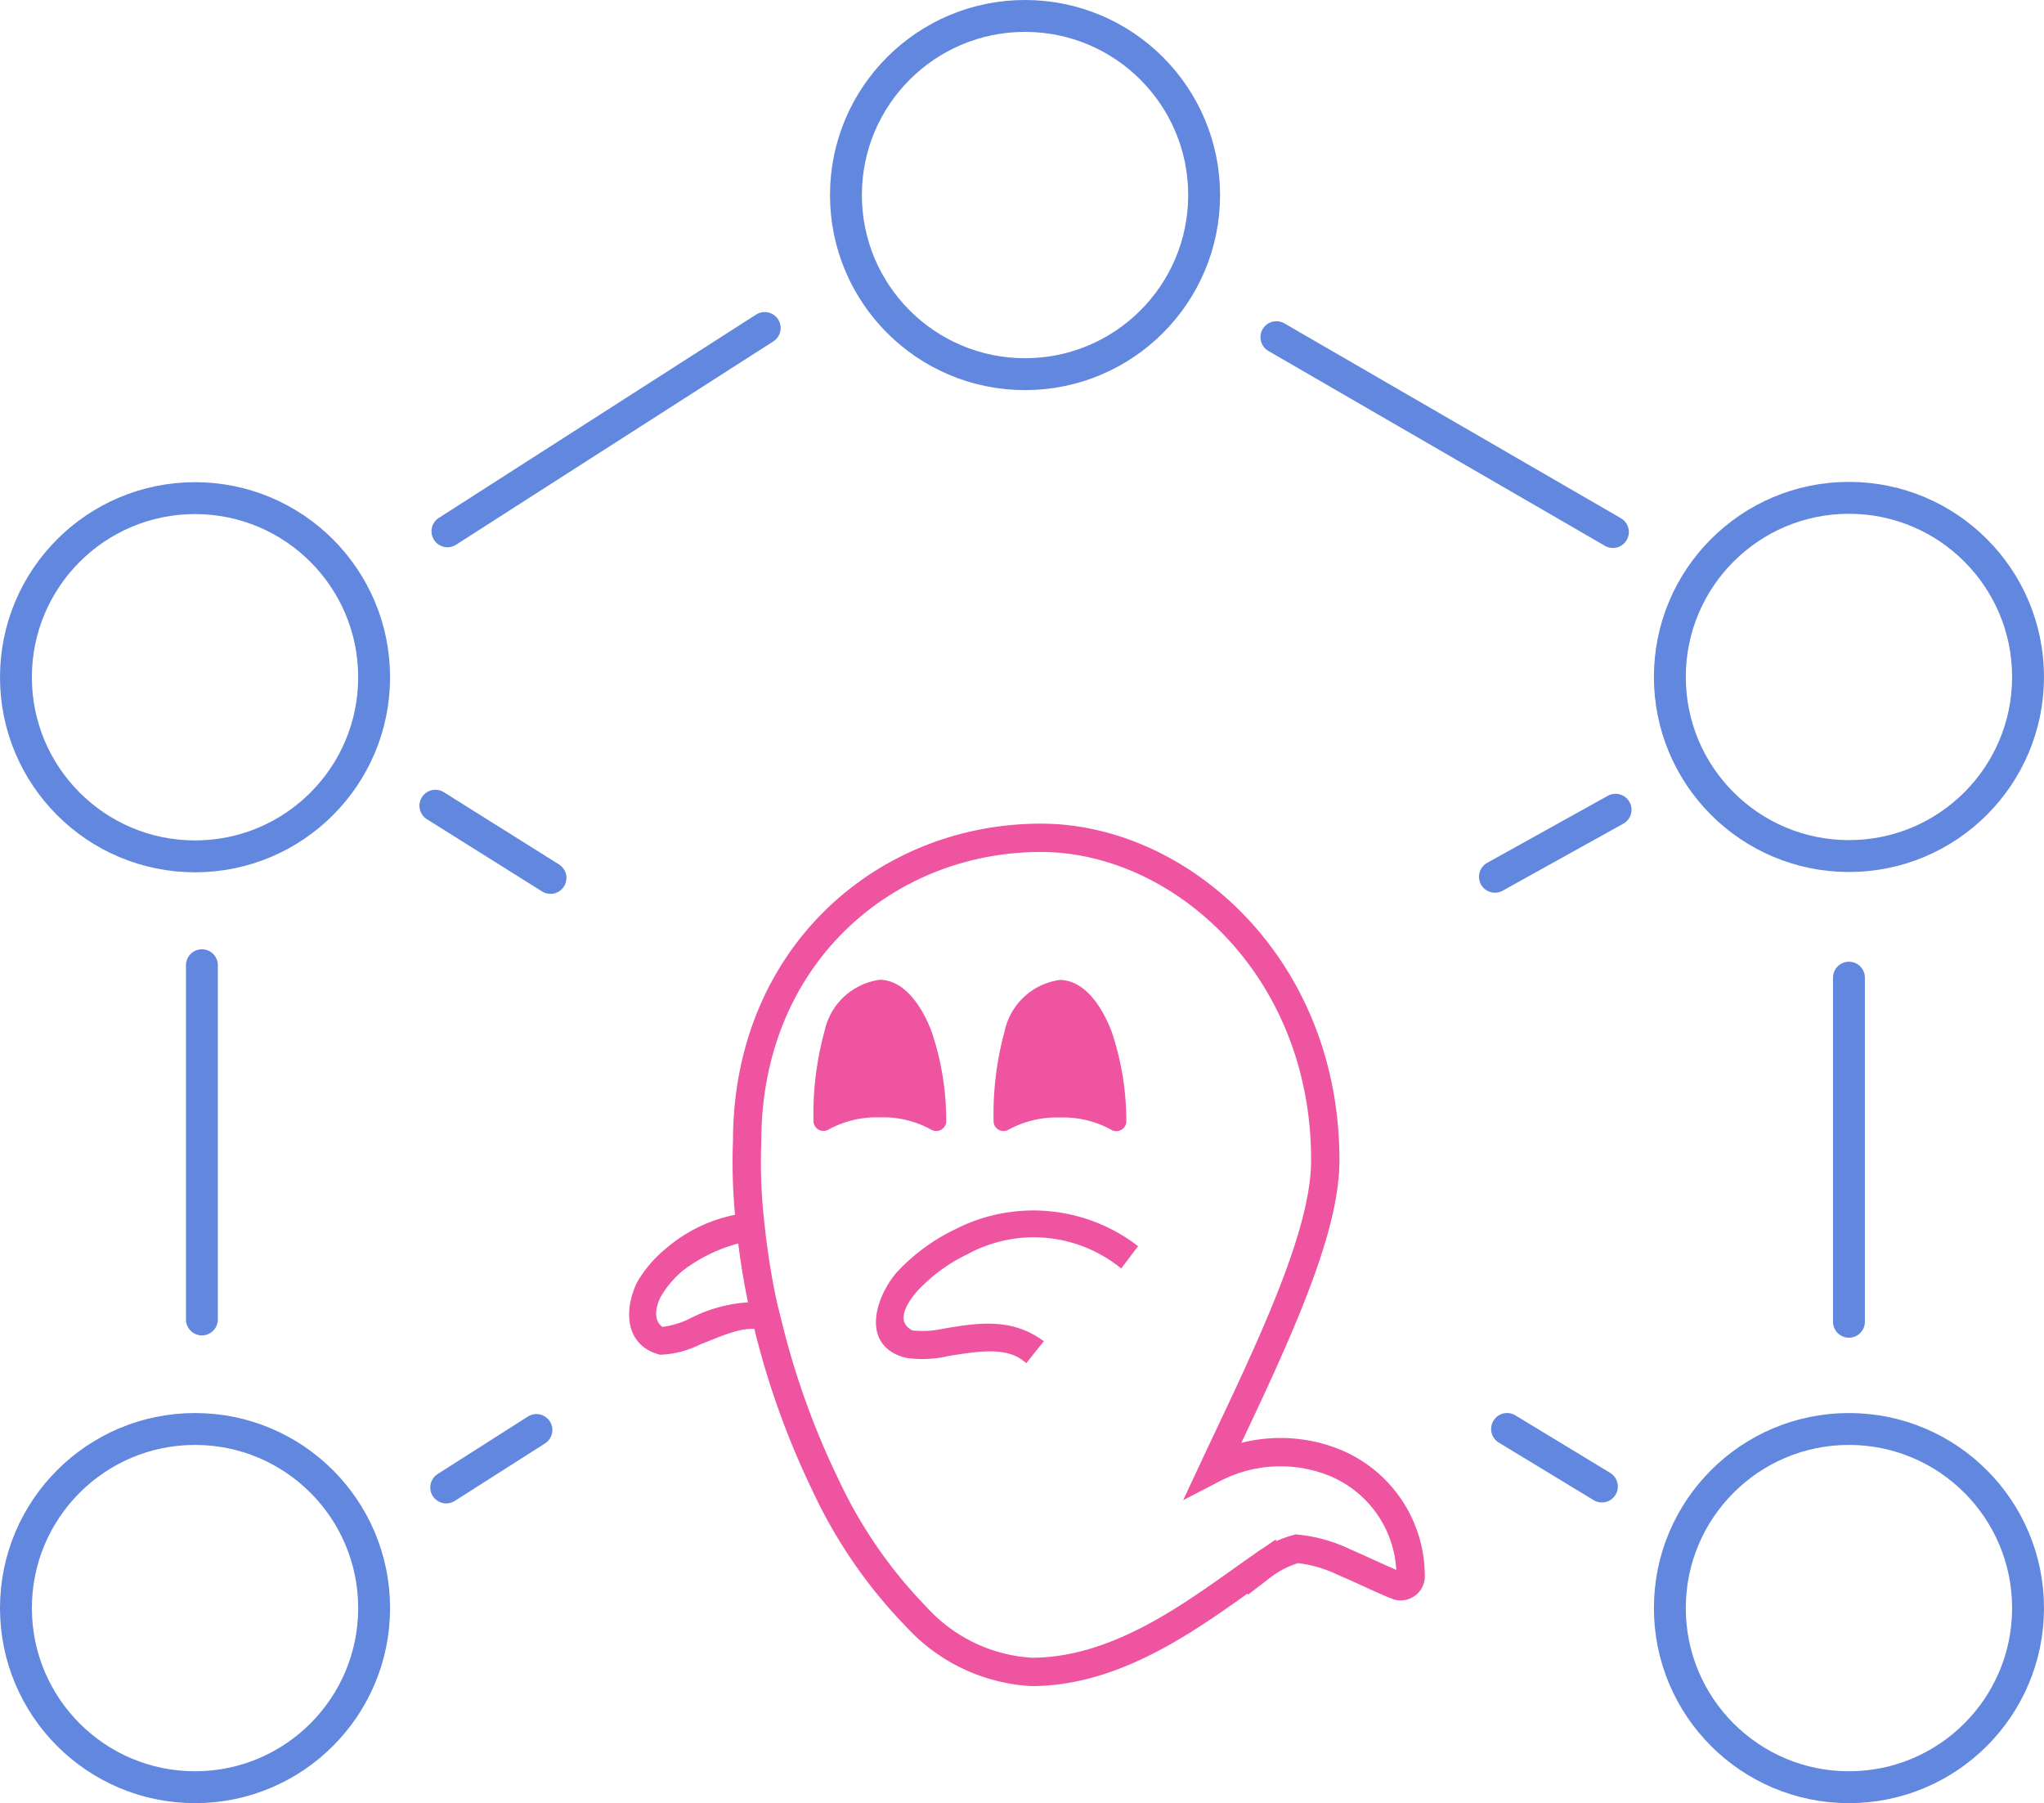 <svg xmlns="http://www.w3.org/2000/svg" width="115.409" height="101.8" viewBox="0 0 115.409 101.8">
  <g id="秘密基础" transform="translate(5046.9 -3464.1)">
    <g id="组_773" data-name="组 773" transform="translate(-5046 3465)">
      <g id="组_772" data-name="组 772" transform="translate(0 0)">
        <circle id="椭圆_57" data-name="椭圆 57" cx="10.112" cy="10.112" r="10.112" transform="translate(46.864)" fill="none" stroke="#6287de" stroke-miterlimit="10" stroke-width="1.8"/>
        <circle id="椭圆_58" data-name="椭圆 58" cx="10.112" cy="10.112" r="10.112" transform="translate(0 27.223)" fill="none" stroke="#6287de" stroke-miterlimit="10" stroke-width="1.8"/>
        <circle id="椭圆_59" data-name="椭圆 59" cx="10.112" cy="10.112" r="10.112" transform="translate(93.384 27.206)" fill="none" stroke="#6287de" stroke-miterlimit="10" stroke-width="1.8"/>
        <circle id="椭圆_60" data-name="椭圆 60" cx="10.112" cy="10.112" r="10.112" transform="translate(93.384 79.775)" fill="none" stroke="#6287de" stroke-miterlimit="10" stroke-width="1.8"/>
        <circle id="椭圆_61" data-name="椭圆 61" cx="10.112" cy="10.112" r="10.112" transform="translate(0 79.775)" fill="none" stroke="#6287de" stroke-miterlimit="10" stroke-width="1.8"/>
        <path id="路径_1898" data-name="路径 1898" d="M19.431.141,1.517,11.62" transform="translate(22.846 17.476)" fill="none" stroke="#6287de" stroke-linecap="round" stroke-width="1.8"/>
        <line id="直线_67" data-name="直线 67" y2="20" transform="translate(10.5 53.592)" fill="none" stroke="#6287de" stroke-linecap="round" stroke-miterlimit="10" stroke-width="1.8"/>
        <path id="路径_1899" data-name="路径 1899" d="M.864.409l6.5,4.076" transform="translate(22.819 44.179)" fill="none" stroke="#6287de" stroke-linecap="round" stroke-width="1.8"/>
        <line id="直线_69" data-name="直线 69" x1="5.094" y2="3.245" transform="translate(24.294 79.832)" fill="none" stroke="#6287de" stroke-linecap="round" stroke-miterlimit="10" stroke-width="1.8"/>
        <path id="路径_1900" data-name="路径 1900" d="M7.387.724.575,4.508" transform="translate(82.932 44.091)" fill="none" stroke="#6287de" stroke-linecap="round" stroke-width="1.8"/>
        <path id="路径_1901" data-name="路径 1901" d="M0,1.993V21.42" transform="translate(103.496 52.302)" fill="none" stroke="#6287de" stroke-linecap="round" stroke-width="1.8"/>
        <path id="路径_1902" data-name="路径 1902" d="M0,0,5.355,3.249" transform="translate(84.192 79.774)" fill="none" stroke="#6287de" stroke-linecap="round" stroke-width="1.8"/>
        <line id="直线_73" data-name="直线 73" x2="19" y2="11" transform="translate(71.169 18.136)" fill="none" stroke="#6287de" stroke-linecap="round" stroke-miterlimit="10" stroke-width="1.8"/>
      </g>
      <g id="组_770" data-name="组 770" transform="translate(34.862 46.396)">
        <path id="路径_947" data-name="路径 947" d="M1581.39,480.108a45.436,45.436,0,0,0,3.178,8.8,27.061,27.061,0,0,0,5.167,7.508,9.532,9.532,0,0,0,6.488,3.094c3.657,0,6.942-1.819,9.582-3.578,1.321-.88,2.485-1.748,3.427-2.392a5.732,5.732,0,0,1,1.975-.984,7.983,7.983,0,0,1,2.659.752c1.026.437,2.1.968,3.027,1.337a.562.562,0,0,0,.71-.357.643.643,0,0,0,.026-.127,6.914,6.914,0,0,0-4.431-6.522,8.2,8.2,0,0,0-6.69.384c1.216-2.6,2.585-5.406,3.779-8.244,1.415-3.367,2.525-6.6,2.525-9.164,0-10.971-8.231-18.195-16.054-18.195-8.82,0-16.572,6.68-16.589,17.091v.033a31.2,31.2,0,0,0,.133,4.3l.117,1.07c.162,1.313.373,2.646.669,3.981Z" transform="translate(-1573.745 -452.416)" fill="none" stroke="#ef54a1" stroke-linecap="round" stroke-miterlimit="10" stroke-width="1.6"/>
        <path id="路径_948" data-name="路径 948" d="M1581.637,477.059a8.03,8.03,0,0,0-4.082.919,5.233,5.233,0,0,1-1.689.488c-.765-.473-.586-1.439-.25-2.078a5.81,5.81,0,0,1,1.354-1.588,9.226,9.226,0,0,1,4-1.723l-.117-1.07a8.269,8.269,0,0,0-4.565,1.967,6.737,6.737,0,0,0-1.6,1.891c-.656,1.454-.6,3.2,1.137,3.661a5.222,5.222,0,0,0,2.157-.57c1.234-.456,2.775-1.278,3.962-.683Z" transform="translate(-1574.291 -450.59)" fill="#ef54a1" stroke="#ef54a1" stroke-linecap="round" stroke-miterlimit="10" stroke-width="0.5"/>
        <path id="路径_949" data-name="路径 949" d="M1593.515,462.667a3.7,3.7,0,0,1,3.128-2.909c1.43.027,2.386,1.55,2.909,2.893a15.783,15.783,0,0,1,.837,5.138.567.567,0,0,1-.837.437,5.592,5.592,0,0,0-2.909-.7,5.662,5.662,0,0,0-2.927.7.563.563,0,0,1-.819-.437A17.643,17.643,0,0,1,1593.515,462.667Z" transform="translate(-1572.557 -451.731)" fill="#ef54a1"/>
        <path id="路径_950" data-name="路径 950" d="M1584.416,468.22a.565.565,0,0,1-.761-.243.58.58,0,0,1-.06-.2,17.707,17.707,0,0,1,.62-5.118,3.7,3.7,0,0,1,3.127-2.909c1.43.027,2.388,1.551,2.91,2.893a15.76,15.76,0,0,1,.836,5.138.566.566,0,0,1-.836.438,5.6,5.6,0,0,0-2.91-.7A5.67,5.67,0,0,0,1584.416,468.22Z" transform="translate(-1573.424 -451.732)" fill="#ef54a1"/>
        <path id="路径_951" data-name="路径 951" d="M1600.6,474.565a8.051,8.051,0,0,0-8.728-.685,9.666,9.666,0,0,0-2.961,2.186c-.694.809-1.326,1.977-.135,2.593a5.691,5.691,0,0,0,1.89-.1c1.776-.3,3.584-.6,5.249.519l-.668.834c-1.141-.881-2.935-.524-4.4-.3a6.031,6.031,0,0,1-2.324.1c-2.333-.607-1.446-3.1-.419-4.348a10.664,10.664,0,0,1,3.294-2.442,9.435,9.435,0,0,1,9.85.786Z" transform="translate(-1573.102 -450.6)" fill="#ef54a1" stroke="#ef54a1" stroke-linecap="round" stroke-miterlimit="10" stroke-width="0.5"/>
      </g>
    </g>
  </g>
</svg>
